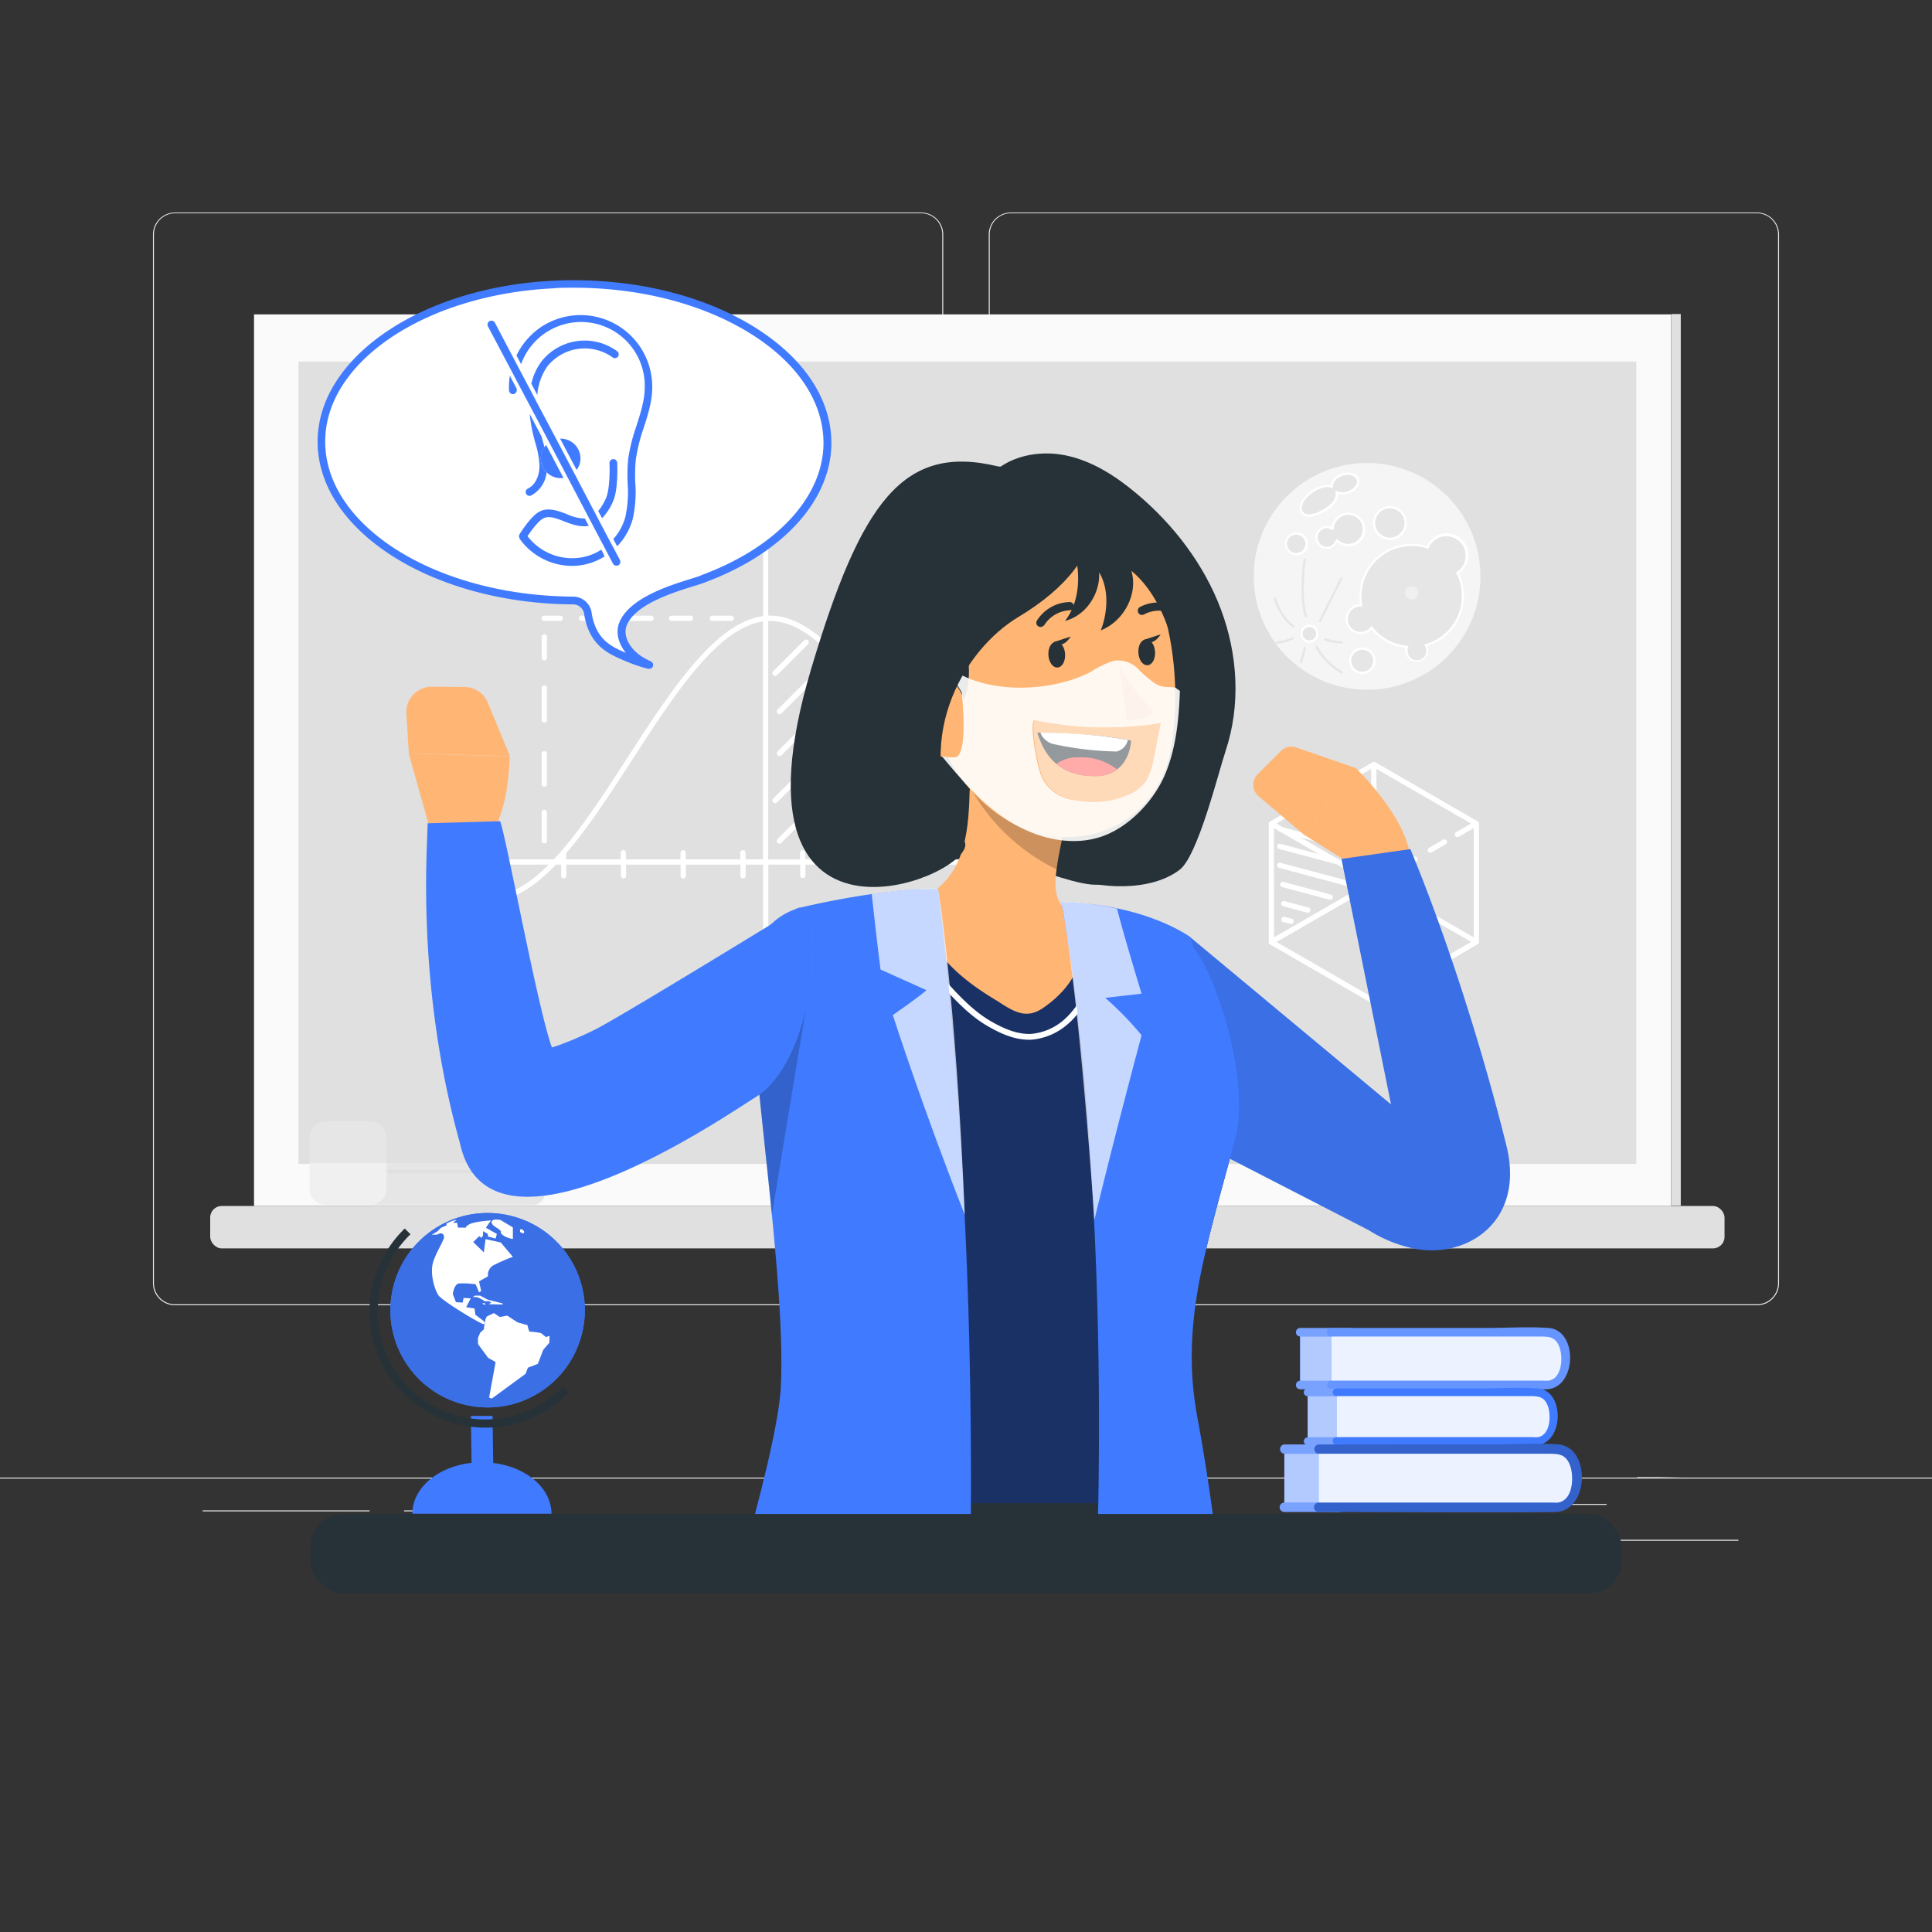 <svg xmlns="http://www.w3.org/2000/svg" viewBox="0 0 500 500"><rect x="0" y="0" width="500" height="500" fill="#333333" stroke="none"/><g id="freepik--background-complete--inject-17"><path d="M238.4,337.8H45.3a5.71,5.71,0,0,1-5.71-5.71V60.66A5.71,5.71,0,0,1,45.3,55H238.4a5.71,5.71,0,0,1,5.71,5.71V332.09A5.71,5.71,0,0,1,238.4,337.8ZM45.3,55.2a5.47,5.47,0,0,0-5.46,5.46V332.09a5.47,5.47,0,0,0,5.46,5.46H238.4a5.47,5.47,0,0,0,5.46-5.46V60.66a5.47,5.47,0,0,0-5.46-5.46Z" style="fill:#ebebeb"></path><path d="M454.7,337.8H261.6a5.71,5.71,0,0,1-5.71-5.71V60.66A5.71,5.71,0,0,1,261.6,55H454.7a5.71,5.71,0,0,1,5.71,5.71V332.09A5.71,5.71,0,0,1,454.7,337.8ZM261.6,55.2a5.47,5.47,0,0,0-5.46,5.46V332.09a5.47,5.47,0,0,0,5.46,5.46H454.7a5.47,5.47,0,0,0,5.46-5.46V60.66a5.47,5.47,0,0,0-5.46-5.46Z" style="fill:#ebebeb"></path><rect x="416.78" y="398.49" width="33.12" height="0.25" style="fill:#ebebeb"></rect><rect x="322.53" y="401.21" width="8.69" height="0.25" style="fill:#ebebeb"></rect><rect x="396.59" y="389.21" width="19.19" height="0.25" style="fill:#ebebeb"></rect><rect x="52.46" y="390.89" width="43.19" height="0.25" style="fill:#ebebeb"></rect><rect x="104.56" y="390.89" width="6.33" height="0.25" style="fill:#ebebeb"></rect><rect x="131.47" y="395.11" width="93.68" height="0.25" style="fill:#ebebeb"></rect><rect y="382.4" width="500" height="0.25" style="fill:#ebebeb"></rect><path d="M435.78,382.26h2.32v0Z" style="fill:#f5f5f5"></path><path d="M423.69,382.29l12.09,0c-4,.05-8.22.16-12.09.18Z" style="fill:#f5f5f5"></path><rect x="54.4" y="312.11" width="391.91" height="10.97" rx="2.98" style="fill:#e0e0e0"></rect><rect x="432.56" y="81.27" width="2.42" height="230.75" style="fill:#e0e0e0"></rect><rect x="75.53" y="91.38" width="1.99" height="207.64" style="fill:#e0e0e0"></rect><rect x="65.74" y="81.36" width="366.78" height="230.75" style="fill:#fafafa"></rect><rect x="77.24" y="93.58" width="346.24" height="207.64" style="fill:#e0e0e0"></rect><path d="M271.87,231.88c-5.18,0-10.24-3.16-15.21-8.12h15.21a.68.68,0,0,0,0-1.36H255.33l-.5-.54v-1.23a.67.67,0,0,0-.68-.68.68.68,0,0,0-.64.44c-5.9-6.76-11.67-15.69-17.35-24.48-11.62-18-23.65-36.58-36.85-36.58l-.5,0V130l4.31,6.62a.68.68,0,0,0,.57.31.7.7,0,0,0,.37-.11.68.68,0,0,0,.2-.95l-5.56-8.55a.7.7,0,0,0-1.14,0L192,135.84a.68.68,0,0,0,.2.95.7.7,0,0,0,1-.2l4.3-6.62v29.49c-12.47,1.64-23.91,19.32-35,36.45-6.26,9.69-12.63,19.54-19.17,26.49H131.07v-1.77a.69.69,0,0,0-1.37,0v1.77h-5.3a.68.68,0,1,0,0,1.36h5.3v2.81a.69.69,0,1,0,1.37,0v-2.81H142c-5,5-10,8.12-15.21,8.12a.67.67,0,0,0-.68.68.68.68,0,0,0,.68.69c5.91,0,11.59-3.75,17.1-9.49h1.31v2.81a.69.69,0,1,0,1.37,0v-2.81h14.1v2.81a.69.69,0,1,0,1.37,0v-2.81h14.1v2.81a.69.69,0,1,0,1.37,0v-2.81h14.1v2.81a.69.69,0,1,0,1.37,0v-2.81h4.5V240.3a.68.68,0,0,0,1.36,0V223.76h8.25v2.81a.68.68,0,1,0,1.36,0v-2.81h14.11v2.81a.68.68,0,1,0,1.36,0v-2.81H238v2.81a.68.68,0,1,0,1.36,0v-2.81h14.11v2.81a.68.68,0,1,0,1.36,0v-2.73c5.49,5.7,11.15,9.41,17,9.41a.69.69,0,0,0,.68-.69A.68.68,0,0,0,271.87,231.88ZM145.14,222.4l0,0v0Zm47.81,0v-1.77a.69.69,0,0,0-1.37,0v1.77h-14.1v-1.77a.69.69,0,0,0-1.37,0v1.77H162v-1.77a.69.69,0,0,0-1.37,0v1.77h-14.1v-1.59c5.84-6.78,11.5-15.54,17.07-24.15,10.86-16.8,22.07-34.13,33.84-35.82V222.4Zm46.41,0v-1.77a.68.68,0,0,0-1.36,0v1.77H223.89v-1.77a.65.65,0,0,0-.3-.55.8.8,0,0,0,.37-.18l12.25-12.26a.68.68,0,1,0-1-1L223,218.93a.68.68,0,0,0,0,1,1.05,1.05,0,0,0,.11.07.66.66,0,0,0-.57.66v1.77H208.42v-1.77a.68.68,0,0,0-1.36,0v1.77h-8.25V160.72l.5,0c12.46,0,24.28,18.29,35.71,36,6,9.29,12.12,18.74,18.45,25.71v0Z" style="fill:#fff"></path><path d="M173.8,160.69h4.92a.68.68,0,0,0,0-1.36H173.8a.68.68,0,1,0,0,1.36Z" style="fill:#fff"></path><path d="M184.36,160.69h4.91a.68.68,0,1,0,0-1.36h-4.91a.68.68,0,1,0,0,1.36Z" style="fill:#fff"></path><path d="M163,160.69h5.51a.68.68,0,0,0,0-1.36H163a.68.68,0,1,0,0,1.36Z" style="fill:#fff"></path><path d="M150.52,160.69H157a.68.68,0,0,0,0-1.36h-6.49a.68.68,0,1,0,0,1.36Z" style="fill:#fff"></path><path d="M140.86,160.69H145a.68.68,0,0,0,0-1.36h-4.17a.68.68,0,1,0,0,1.36Z" style="fill:#fff"></path><path d="M140.86,170.9a.68.68,0,0,0,.69-.68v-5.47a.69.69,0,0,0-1.37,0v5.47A.68.68,0,0,0,140.86,170.9Z" style="fill:#fff"></path><path d="M140.86,187a.69.69,0,0,0,.69-.69V178a.69.69,0,0,0-1.37,0v8.34A.69.69,0,0,0,140.86,187Z" style="fill:#fff"></path><path d="M140.86,203.61a.68.68,0,0,0,.69-.68V195a.69.69,0,0,0-1.37,0v7.94A.68.68,0,0,0,140.86,203.61Z" style="fill:#fff"></path><path d="M140.86,218.27a.68.68,0,0,0,.69-.68V210.2a.69.69,0,0,0-1.37,0v7.39A.68.68,0,0,0,140.86,218.27Z" style="fill:#fff"></path><path d="M228.18,191.16a.67.67,0,0,0-1,0l-25.95,26a.67.67,0,0,0,0,1,.63.63,0,0,0,.48.2.65.65,0,0,0,.48-.2l26-25.95A.67.67,0,0,0,228.18,191.16Z" style="fill:#fff"></path><path d="M222.78,186a.68.68,0,0,0,0-1,.7.7,0,0,0-1,0l-21.67,21.67a.7.7,0,0,0,0,1,.71.71,0,0,0,.49.2.69.69,0,0,0,.48-.2Z" style="fill:#fff"></path><path d="M201.27,195.47a.63.63,0,0,0,.48.2.65.65,0,0,0,.48-.2L219.5,178.2a.68.68,0,0,0-1-1l-17.27,17.27A.67.67,0,0,0,201.27,195.47Z" style="fill:#fff"></path><path d="M201.27,184.64a.67.67,0,0,0,.48.2.69.69,0,0,0,.48-.2l12.29-12.29a.68.68,0,1,0-1-1l-12.29,12.29A.68.68,0,0,0,201.27,184.64Z" style="fill:#fff"></path><path d="M200.63,174.92a.69.69,0,0,0,.48-.2l8-8a.69.69,0,0,0-1-1l-8,8a.7.7,0,0,0,0,1A.71.71,0,0,0,200.63,174.92Z" style="fill:#fff"></path><path d="M231.46,199.14l-21.15,21.15a.68.68,0,0,0,0,1,.69.69,0,0,0,.48.2.71.71,0,0,0,.49-.2l21.14-21.15a.68.68,0,0,0,0-1A.67.67,0,0,0,231.46,199.14Z" style="fill:#fff"></path><path d="M241.26,212.85a.67.67,0,0,0-1,0l-7.3,7.3a.67.67,0,0,0,0,1,.69.69,0,0,0,.48.2.67.67,0,0,0,.48-.2l7.3-7.3A.67.67,0,0,0,241.26,212.85Z" style="fill:#fff"></path><path d="M382.43,244.36a.68.68,0,0,0,.34-.59V213.13s0,0,0,0a.84.84,0,0,0-.08-.31.72.72,0,0,0-.23-.23s0,0,0,0l-26.54-15.32a.71.71,0,0,0-.69,0l-26.53,15.33a.68.68,0,0,0-.34.59v30.64a.56.56,0,0,0,.09.34.6.6,0,0,0,.25.25l26.53,15.32h0a.55.55,0,0,0,.31.08h.11l.14,0,.09,0h0Zm-52.05-.58,24.49-14.14v3.62a.64.64,0,0,0,.09.34.67.67,0,0,0,.59.34.69.69,0,0,0,.69-.68v-3.62l16.31,9.41,8.19,4.72-24.49,14.15V254a.67.67,0,0,0-.68-.68.68.68,0,0,0-.69.68v3.93l-7.7-4.45Zm-.69-24.27v-5.19l1.19.69a.65.65,0,0,0,.41.31l.25.07,9.84,5.68-10-2.69a.68.68,0,0,0-.83.49.72.72,0,0,0,.06.52.67.67,0,0,0,.42.31l14.95,4,8.23,4.75L329.7,242.6Zm46.92-3.22a.67.67,0,0,0,.93.25l3.86-2.23v28.28l-24.49-14.13,2.51-1.46a.68.68,0,0,0-.68-1.18l-2.52,1.45V199l24.49,14.13-3.86,2.23A.68.68,0,0,0,376.61,216.29Zm-21.75-8.5v19.48l-3.82-2.2,1.53.41a.68.68,0,1,0,.35-1.32l-6.45-1.73-9.84-5.68,16.23,4.35a.68.68,0,1,0,.35-1.32l-21.15-5.66-1.69-1L354.86,199Z" style="fill:#fff"></path><path d="M366.79,222a.7.7,0,0,0-.93-.25l-4,2.32a.69.69,0,0,0-.25.94.7.7,0,0,0,.93.25l4-2.32A.69.69,0,0,0,366.79,222Z" style="fill:#fff"></path><path d="M369.84,219.41a.69.69,0,0,0-.25.94.7.7,0,0,0,.93.25l3.64-2.11a.68.68,0,1,0-.68-1.18Z" style="fill:#fff"></path><path d="M356.24,249.36v-3.91a.69.69,0,0,0-1.37,0v3.91a.75.75,0,0,0,.09.34.68.68,0,0,0,1.28-.34Z" style="fill:#fff"></path><path d="M356.24,241.38v-4.13a.69.69,0,0,0-1.37,0v4.12a.67.67,0,0,0,.09.34.69.69,0,0,0,1.28-.34Z" style="fill:#fff"></path><path d="M349.94,203.12a.67.67,0,0,0,.41.32l2.73.73a.68.68,0,0,0,.36-1.32l-2.74-.73a.68.68,0,0,0-.83.49A.65.65,0,0,0,349.94,203.12Z" style="fill:#fff"></path><path d="M334.32,237.78l-1.86-.5a.7.7,0,0,0-.84.49.78.78,0,0,0,.07.52.7.7,0,0,0,.42.31l1.86.5a.68.68,0,1,0,.35-1.32Z" style="fill:#fff"></path><path d="M345.22,205.46a.71.71,0,0,0,.07.52.69.69,0,0,0,.42.32l6.23,1.67a.68.68,0,1,0,.36-1.32L346.06,205A.69.69,0,0,0,345.22,205.46Z" style="fill:#fff"></path><path d="M339.13,235.7a.67.67,0,0,0-.48-.83l-6.24-1.67a.69.69,0,0,0-.84.48.77.77,0,0,0,.07.52.72.72,0,0,0,.42.32l6.23,1.67A.69.69,0,0,0,339.13,235.7Z" style="fill:#fff"></path><path d="M340.5,208.19a.77.77,0,0,0,.07.52.72.72,0,0,0,.42.32l11.61,3.1a.68.68,0,0,0,.84-.48.7.7,0,0,0-.49-.84l-11.61-3.1A.68.68,0,0,0,340.5,208.19Z" style="fill:#fff"></path><path d="M335.23,211.24a.65.65,0,0,0,.07.51.66.66,0,0,0,.41.32l17.2,4.61a.69.69,0,0,0,.84-.49.68.68,0,0,0-.48-.83l-17.2-4.61A.69.69,0,0,0,335.23,211.24Z" style="fill:#fff"></path><path d="M344.91,232.36a.67.67,0,0,0-.48-.83l-12.24-3.28a.68.68,0,0,0-.84.48.67.67,0,0,0,.07.52.7.7,0,0,0,.41.32l12.25,3.27A.67.67,0,0,0,344.91,232.36Z" style="fill:#fff"></path><path d="M350.53,229.12a.68.68,0,0,0-.48-.84l-18.68-5a.68.68,0,0,0-.83.48.69.69,0,0,0,.48.84l18.67,5A.68.68,0,0,0,350.53,229.12Z" style="fill:#fff"></path><circle cx="355.98" cy="150.19" r="28.58" style="fill:#e0e0e0"></circle><path d="M324.46,149.16a29.34,29.34,0,1,0,29.34-29.33A29.35,29.35,0,0,0,324.46,149.16Zm24.44-21.73a4.17,4.17,0,0,1-3-.06c.46,2-1.55,3.86-3.45,4.9-2.46,1.34-5.23,1.89-5.76-.3-.32-1.33.67-3.2,3.18-4.91,1.36-.92,3.54-1.61,4.89-1.08-.21-1.22.9-2.58,2.6-3.15s3.64-.06,4.06,1.21S350.72,126.83,348.9,127.43Zm14.25,10.09a4.08,4.08,0,1,1-1.28-5.63A4.07,4.07,0,0,1,363.15,137.52ZM349.43,171a3.13,3.13,0,1,1,3.13,3.13A3.13,3.13,0,0,1,349.43,171Zm-.83-10.76a3.59,3.59,0,0,1,3.59-3.59h.15a13.26,13.26,0,0,1,17.15-15,5.32,5.32,0,1,1,7.69,6.59A13.25,13.25,0,0,1,369,167a2.75,2.75,0,0,1,.37,1.37,2.72,2.72,0,0,1-5.43,0,2.82,2.82,0,0,1,.16-.92,13.27,13.27,0,0,1-9.14-5,3.6,3.6,0,0,1-6.39-2.26Zm-7.88-20.91a2.68,2.68,0,0,1,4.17-2.46,4.08,4.08,0,1,1,1.09,3,2.69,2.69,0,0,1-5.26-.52ZM336.84,164a2,2,0,1,1,2,2A2,2,0,0,1,336.84,164Zm-4-22.94a2.69,2.69,0,1,1,2.9,2.44A2.68,2.68,0,0,1,332.88,141Z" style="fill:#f5f5f5"></path><path d="M336.84,164a2,2,0,1,0,2-2A2,2,0,0,0,336.84,164Z" style="fill:#e6e6e6"></path><path d="M336.54,164a2.33,2.33,0,1,1,2.33,2.33A2.33,2.33,0,0,1,336.54,164Zm.59,0a1.74,1.74,0,1,0,1.74-1.74A1.74,1.74,0,0,0,337.13,164Z" style="fill:#fff"></path><path d="M349.43,171a3.13,3.13,0,1,0,3.13-3.13A3.13,3.13,0,0,0,349.43,171Z" style="fill:#e6e6e6"></path><path d="M349.13,171a3.43,3.43,0,1,1,3.43,3.42A3.44,3.44,0,0,1,349.13,171Zm.59,0a2.84,2.84,0,1,0,2.84-2.84A2.84,2.84,0,0,0,349.72,171Z" style="fill:#fff"></path><path d="M357.53,138.8a4.08,4.08,0,1,0-1.29-5.62A4.07,4.07,0,0,0,357.53,138.8Z" style="fill:#e6e6e6"></path><path d="M357.37,139.05a4.37,4.37,0,0,1-1.38-6,4.38,4.38,0,1,1,4.68,6.59,4,4,0,0,1-1,.12A4.32,4.32,0,0,1,357.37,139.05Zm-.88-5.72a3.77,3.77,0,0,0,1.19,5.22h0a3.79,3.79,0,1,0-1.19-5.22Z" style="fill:#fff"></path><path d="M340.72,139.31a2.69,2.69,0,0,0,5.26.52,4.08,4.08,0,1,0-1.09-3,2.68,2.68,0,0,0-4.17,2.46Z" style="fill:#e6e6e6"></path><path d="M341.47,141.37a3,3,0,0,1-1.05-2,3,3,0,0,1,2.72-3.23,3.08,3.08,0,0,1,1.5.26,4.38,4.38,0,1,1,4.7,5,4.33,4.33,0,0,1-3.25-1.05,3,3,0,0,1-2.44,1.7h-.27A3,3,0,0,1,341.47,141.37Zm4.72-1.75a3.78,3.78,0,1,0,5.21-5.47,3.7,3.7,0,0,0-2.76-.88,3.8,3.8,0,0,0-3.46,3.59.27.27,0,0,1-.16.25.3.3,0,0,1-.3,0,2.39,2.39,0,0,0-3.71,2.2h0a2.41,2.41,0,0,0,.84,1.62,2.32,2.32,0,0,0,1.75.55,2.39,2.39,0,0,0,2.09-1.72.3.3,0,0,1,.22-.2H346A.27.27,0,0,1,346.19,139.62Z" style="fill:#fff"></path><path d="M332.88,141a2.69,2.69,0,1,0,2.44-2.91A2.69,2.69,0,0,0,332.88,141Z" style="fill:#e6e6e6"></path><path d="M332.58,141h0a3,3,0,1,1,3.23,2.72h-.25A3,3,0,0,1,332.58,141Zm2.77-2.64a2.38,2.38,0,1,0,.2,0ZM332.87,141h0Z" style="fill:#fff"></path><path d="M338,159.74l.09,0a.29.29,0,0,0,.18-.37c-1.63-4.8-.35-14.43-.34-14.52a.29.29,0,1,0-.58-.08c-.06.4-1.31,9.86.37,14.79A.29.29,0,0,0,338,159.74Z" style="fill:#e6e6e6"></path><path d="M334.69,162.4a.3.3,0,0,0,.24-.12.29.29,0,0,0-.06-.41,13.75,13.75,0,0,1-4.64-7.05.29.29,0,0,0-.37-.2.3.3,0,0,0-.19.37,14.26,14.26,0,0,0,4.84,7.35A.32.32,0,0,0,334.69,162.4Z" style="fill:#e6e6e6"></path><path d="M347.28,166.53a.3.3,0,0,0,.3-.28.3.3,0,0,0-.29-.31,16.43,16.43,0,0,1-4.19-.7.29.29,0,0,0-.37.2.29.29,0,0,0,.2.37,17.41,17.41,0,0,0,4.34.72Z" style="fill:#e6e6e6"></path><path d="M336.73,171.64a.29.29,0,0,0,.28-.22l1-3.68a.3.3,0,0,0-.57-.16l-1,3.69a.3.3,0,0,0,.21.36Z" style="fill:#e6e6e6"></path><path d="M330.43,166.57h0a11.38,11.38,0,0,0,4.33-1.15.3.3,0,0,0-.27-.53,10.61,10.61,0,0,1-4.1,1.09.29.29,0,0,0-.27.32A.29.29,0,0,0,330.43,166.57Z" style="fill:#e6e6e6"></path><path d="M341.65,161a.28.28,0,0,0,.26-.17c1.16-2.48,5.45-10.95,5.49-11a.29.29,0,0,0-.13-.4.31.31,0,0,0-.4.13c0,.09-4.33,8.56-5.49,11.05a.3.3,0,0,0,.14.4Z" style="fill:#e6e6e6"></path><path d="M347.22,174.33a.3.3,0,0,0,.26-.16.29.29,0,0,0-.11-.4,17.83,17.83,0,0,1-6.42-6.49.29.29,0,1,0-.51.29,18.38,18.38,0,0,0,6.64,6.72A.33.33,0,0,0,347.22,174.33Z" style="fill:#e6e6e6"></path><path d="M348.6,160.22a3.6,3.6,0,0,0,6.39,2.26,13.27,13.27,0,0,0,9.14,5,2.82,2.82,0,0,0-.16.92,2.72,2.72,0,0,0,5.43,0A2.75,2.75,0,0,0,369,167a13.25,13.25,0,0,0,8.15-18.74,5.32,5.32,0,1,0-7.69-6.59,13.26,13.26,0,0,0-17.15,15h-.15A3.59,3.59,0,0,0,348.6,160.22Zm0,0a3.6,3.6,0,0,0,6.39,2.26,13.27,13.27,0,0,0,9.14,5,2.82,2.82,0,0,0-.16.92,2.72,2.72,0,0,0,5.43,0A2.75,2.75,0,0,0,369,167a13.25,13.25,0,0,0,8.15-18.74,5.32,5.32,0,1,0-7.69-6.59,13.26,13.26,0,0,0-17.15,15h-.15A3.59,3.59,0,0,0,348.6,160.22Z" style="fill:#e6e6e6"></path><path d="M336.7,132c.53,2.19,3.3,1.64,5.76.3,1.9-1,3.91-2.86,3.45-4.9a4.17,4.17,0,0,0,3,.06c1.82-.6,3-2.12,2.53-3.39s-2.24-1.81-4.06-1.21-2.81,1.93-2.6,3.15c-1.35-.53-3.53.16-4.89,1.08C337.37,128.77,336.38,130.64,336.7,132Z" style="fill:#e6e6e6"></path><path d="M337.59,133.52a2.07,2.07,0,0,1-1.18-1.48h0c-.38-1.57.89-3.57,3.31-5.22a6.92,6.92,0,0,1,4.73-1.24,3.8,3.8,0,0,1,2.83-3,4.58,4.58,0,0,1,2.73-.1,2.42,2.42,0,0,1,1.71,1.5c.47,1.42-.76,3.11-2.73,3.76a4.63,4.63,0,0,1-2.72.11c.13,2.42-2.73,4.2-3.67,4.71a9.15,9.15,0,0,1-3.85,1.21A2.79,2.79,0,0,1,337.59,133.52ZM346,127.1a3.78,3.78,0,0,0,2.76.05c1.67-.55,2.72-1.91,2.35-3a1.81,1.81,0,0,0-1.31-1.11,4.06,4.06,0,0,0-2.38.09c-1.52.51-2.58,1.74-2.4,2.82a.28.28,0,0,1-.1.27.3.3,0,0,1-.3,0c-1.21-.47-3.3.17-4.61,1.06-2.64,1.8-3.31,3.55-3.06,4.59h0a1.46,1.46,0,0,0,.84,1.08c.94.42,2.62.05,4.49-1,.91-.5,3.82-2.29,3.31-4.58a.27.27,0,0,1,.1-.29.31.31,0,0,1,.18-.07A.28.28,0,0,1,346,127.1ZM336.69,132h0Z" style="fill:#fff"></path><path d="M363.67,168.36a2.84,2.84,0,0,1,.08-.66,13.65,13.65,0,0,1-5.58-2,13.13,13.13,0,0,1-3.19-2.79,3.89,3.89,0,1,1-3-6.59,13.55,13.55,0,0,1,17.33-15,5.62,5.62,0,1,1,8.24,7,13.55,13.55,0,0,1-8.11,18.82,3,3,0,1,1-5.78,1.19Zm5.1-1.22-.19-.33.36-.11a12.94,12.94,0,0,0,9.38-12.46,13.13,13.13,0,0,0-1.4-5.86l-.12-.24L377,148a5,5,0,1,0-7.27-6.23l-.11.25-.26-.08a13,13,0,0,0-17,12.3,13.22,13.22,0,0,0,.21,2.34l.07.35h-.51a3.3,3.3,0,1,0,2.57,5.36L355,162l.23.29a12.57,12.57,0,0,0,3.27,2.93,13.08,13.08,0,0,0,5.67,1.93l.37,0-.12.35a2.28,2.28,0,0,0-.14.82,2.42,2.42,0,1,0,4.83,0A2.35,2.35,0,0,0,368.77,167.14Z" style="fill:#fff"></path><path d="M364.39,154.87a1.71,1.71,0,0,1,.6-3.11,1.71,1.71,0,0,1,1.28.25,1.65,1.65,0,0,1,.74,1.08,1.67,1.67,0,0,1-.24,1.29,1.73,1.73,0,0,1-1.09.74,2.2,2.2,0,0,1-.36,0A1.65,1.65,0,0,1,364.39,154.87Z" style="fill:#f0f0f0"></path><path d="M275.86,218.49a.71.71,0,0,1-.31.43,1.21,1.21,0,0,1-.5.18.63.63,0,0,1-.42-.12,1.57,1.57,0,0,1-.31-.32,1.91,1.91,0,0,1-.28-.4,3.43,3.43,0,0,1-.19-.44c-.19-.47-.4-.94-.61-1.4s-.41-.93-.59-1.4a6.78,6.78,0,0,0-.8,1.07c-.23.37-.45.75-.67,1.14a3.94,3.94,0,0,1-.26.55,3.94,3.94,0,0,0-.26.55,1.07,1.07,0,0,0-.13.21l-.14.22a1.08,1.08,0,0,1-.16.2.53.53,0,0,1-.21.11.74.74,0,0,1-.39-.14,1,1,0,0,1-.29-.29,1.18,1.18,0,0,1-.16-.38,1.44,1.44,0,0,1,.06-.82,2.53,2.53,0,0,1,.18-.37,3.48,3.48,0,0,1,.22-.36c.08-.12.16-.23.23-.35l.6-.78.59-.78.41-.65c.13-.21.26-.43.38-.66-.17-.38-.34-.75-.53-1.12s-.35-.75-.51-1.13c-.07-.16-.13-.33-.2-.49s-.13-.33-.19-.49a4.37,4.37,0,0,1-.12-.52,2.33,2.33,0,0,1,0-.53.49.49,0,0,1,.08-.21.61.61,0,0,1,.17-.15.67.67,0,0,1,.21-.09.87.87,0,0,1,.22,0,1.48,1.48,0,0,1,.42,0,.47.47,0,0,1,.32.23,1.8,1.8,0,0,1,.17.34c.05.13.1.25.14.38.14.38.28.77.41,1.16s.26.77.4,1.16a5.24,5.24,0,0,0,.7-.87q.3-.47.57-1a4.25,4.25,0,0,1,.21-.43,4.25,4.25,0,0,0,.21-.43.66.66,0,0,0,.12-.17,1.74,1.74,0,0,1,.11-.18,1.12,1.12,0,0,1,.13-.16.52.52,0,0,1,.17-.12,1.11,1.11,0,0,1,.36.13,1.09,1.09,0,0,1,.29.23,1.12,1.12,0,0,1,.2.33,1,1,0,0,1,.07.38,3.9,3.9,0,0,1-.39,1,7.12,7.12,0,0,1-.6.94c-.23.3-.47.59-.72.88s-.49.57-.71.86c.2.33.39.67.56,1l.51,1c.15.32.3.64.45.94s.31.62.46.92a5.38,5.38,0,0,1,.24.55A1.59,1.59,0,0,1,275.86,218.49Z" style="fill:#fff"></path><path d="M209.21,118.34a1.61,1.61,0,0,1-.22.53c-.12.17-.22.34-.32.51l-.41.55-.39.55c-.32.47-.62.94-.92,1.43s-.56,1-.8,1.5a15.1,15.1,0,0,0-.65,1.56,13.25,13.25,0,0,0-.44,1.61L205,127a1.49,1.49,0,0,1-.15.4.65.65,0,0,1-.28.29.69.69,0,0,1-.39.08.46.46,0,0,1-.27-.08.41.41,0,0,1-.18-.19.82.82,0,0,1-.1-.26,1,1,0,0,1,0-.29c0-.26.06-.52.1-.78s.09-.52.15-.78.13-.52.21-.78a5.45,5.45,0,0,1,.3-.76,3.54,3.54,0,0,1-.49-.61,5,5,0,0,1-.34-.7,6.75,6.75,0,0,1-.25-.76c-.07-.26-.13-.52-.2-.78a14,14,0,0,1-.23-1.49,6.56,6.56,0,0,1,0-1.53l.06-.2a1.24,1.24,0,0,1,.1-.2.54.54,0,0,1,.15-.15.26.26,0,0,1,.19-.07.7.7,0,0,1,.32,0,.6.6,0,0,1,.25.13.58.58,0,0,1,.18.23.71.71,0,0,1,.09.28c0,.23,0,.46.07.69s.05.46.06.69.09.51.14.75.11.49.18.74a5.77,5.77,0,0,0,.22.74,6.51,6.51,0,0,0,.33.71c.28-.58.58-1.15.91-1.69s.65-1.1,1-1.65c.13-.24.27-.47.41-.7l.44-.69a.53.53,0,0,1,.24-.23.59.59,0,0,1,.32-.06.66.66,0,0,1,.32.13.88.88,0,0,1,.22.25,1.33,1.33,0,0,1,.12.32A1.45,1.45,0,0,1,209.21,118.34Z" style="fill:#fff"></path><path d="M141,301v7.59a3.12,3.12,0,0,1-3,3.24H84.68a2.11,2.11,0,0,1-2-2.19v-6.45a2.11,2.11,0,0,1,2-2.19Z" style="fill:#e6e6e6"></path><path d="M82.67,299.66v-8.24a1.24,1.24,0,0,1,1.19-1.29h52a5.44,5.44,0,0,1,5.2,5.64v3.89a1.25,1.25,0,0,1-1.19,1.29h-56A1.24,1.24,0,0,1,82.67,299.66Z" style="fill:#e0e0e0"></path><path d="M100,301v6.48a4.19,4.19,0,0,1-4,4.35H84.12a4.19,4.19,0,0,1-4-4.35V301Z" style="fill:#f0f0f0"></path><path d="M80.12,301v-6.47a4.19,4.19,0,0,1,4-4.35H96a4.19,4.19,0,0,1,4,4.35V301Z" style="fill:#e6e6e6"></path><rect x="100.4" y="302.71" width="40.61" height="0.92" style="fill:#e0e0e0"></rect></g><g id="freepik--Character--inject-17"><path d="M201.19,266.88c2.49,32.74,6,73.41,4.25,103.17l-.25,19h95.57s-.95-31.38,2.27-39.73c3.44-8.92,6.3-16.92,8.68-24.16,2.2-9.8,5.26-20.13,8.35-32,2.93-16.32-5.72-41.08-11-47.39a31.06,31.06,0,0,0-8.93-3.86c-3.17-.82-6.5-1.62-9.84-2.38-2.47-.57-5-1.1-7.41-1.49q-5-.85-10.11-1.58a311.75,311.75,0,0,0-33.29-2.8c-2.15-.12-4.3-.19-6.42-.23l-.53.07A31,31,0,0,0,201.1,264C201.09,265,201.11,265.93,201.19,266.88Z" style="fill:#407BFF"></path><g style="opacity:0.6"><path d="M201.19,266.88c2.49,32.74,6,73.41,4.25,103.17l-.25,19h95.57s-.95-31.38,2.27-39.73c3.44-8.92,6.3-16.92,8.68-24.16,2.2-9.8,5.26-20.13,8.35-32,2.93-16.32-5.72-41.08-11-47.39a31.06,31.06,0,0,0-8.93-3.86c-3.17-.82-6.5-1.62-9.84-2.38-2.47-.57-5-1.1-7.41-1.49q-5-.85-10.11-1.58a311.75,311.75,0,0,0-33.29-2.8c-2.15-.12-4.3-.19-6.42-.23l-.53.07A31,31,0,0,0,201.1,264C201.09,265,201.11,265.93,201.19,266.88Z"></path></g><path d="M266.29,269.08c-4,0-7.65-1.79-10.45-3.39-5.32-3-9.62-7.89-13.78-12.58l-1-1.12,1.12-1,1,1.12c4.08,4.6,8.3,9.36,13.4,12.27,2.79,1.59,6.48,3.38,10.32,3.19a14.88,14.88,0,0,0,8.89-4.05c2.19-2,4.35-5.42,6.09-8.19l.1-.16-.09-.07.77-1,1.22.86-.73,1.16c-1.79,2.86-4,6.41-6.36,8.51a16.38,16.38,0,0,1-9.81,4.44Z" style="fill:#fff"></path><path d="M301.11,391.49c.5,3.49,1.53,10.58,2.95,20.39H218.79a51.4,51.4,0,0,1,5.37-20.39c.43-.83.88-1.64,1.37-2.43h75.23Z" style="fill:#263238"></path><path d="M284.26,389.06a1.11,1.11,0,0,0,0,.13c-.05.29-.18,1.07-.37,2.3-.56,3.48-1.68,10.57-3.17,20.39H195.34a70,70,0,0,1,11.06-20.39c.68-.84,1.37-1.65,2.09-2.43Z" style="fill:#263238"></path><path d="M237.88,226.07c16.09-11.25,40.06,5.6,48.16,2.52,1.62-9.82,3.35-20-2.15-28.3s-14.83-14.15-24.77-14.71-20.19,4.53-25.12,13.17S231,218.92,237.88,226.07Z" style="fill:#263238"></path><path d="M256,123.3c4.8-5.25,12.69-6.87,19.67-5.47s13.16,5.43,18.59,10c9.5,8,17.33,18.22,21.71,29.87s5.16,24.79,1.23,36.59c-1.89,5.67-7.16,27.15-11.89,30.79-7.43,5.72-21,5.15-29.63,1.57S265.18,201,259.81,193.33c-7-10-19.48-35.37-11.56-56.14C252,127.29,256,123.3,256,123.3Z" style="fill:#263238"></path><path d="M270.1,260.76c-4.44,3.11-7.55,1.2-12.08-1.76-27.27-16.17-15.9-28.64-15.9-28.64,6.81-5.43,8.55-13.19,8.81-25.48a6.9,6.9,0,0,1,.14-1,7.9,7.9,0,0,1,2.2-4.14,8,8,0,0,1,11.31,0l12.51,6.2,0,0c0,.19-.07.38-.11.57-1.23,6.52-2.37,11.53-3.08,15.51-.09.49-.17,1-.25,1.45a.08.08,0,0,0,0,.07c-.08.5-.14,1-.21,1.48-.74,5.5-.13,8.63,3.24,11.23C278.83,237.93,285.05,250.26,270.1,260.76Z" style="fill:#ffb573"></path><path d="M277.1,205.91v0a1.27,1.27,0,0,0-.09.59c-1.23,6.52-2.37,11.53-3.08,15.51a10.22,10.22,0,0,0-.25,1.45.08.08,0,0,0,0,.07,13.41,13.41,0,0,0-.1,1.54.6.6,0,0,1-.11-.06,51.42,51.42,0,0,1-22.37-21.2l0-.08a8,8,0,0,1,13.51-4.13Z" style="opacity:0.2;isolation:isolate"></path><path d="M238.94,163.6c2.56,22.67,3.15,32.32,15.07,43.69,17.93,17.07,44.72,9.64,49-13.23,3.77-20.56-1-54.19-23.43-62.67S236.39,140.89,238.94,163.6Z" style="fill:#ffb573"></path><path d="M247.25,163.43c4.8,1.9,6,23.34-5,23.46S231.49,157.22,247.25,163.43Z" style="fill:#263238"></path><path d="M233.23,184.07a18.63,18.63,0,0,0,8.69,11c5.58,3.1,9.68-1.51,9.22-7.57-.44-5.53-3.8-13.59-9.93-14.2S231.58,178.38,233.23,184.07Z" style="fill:#ffb573"></path><path d="M289.58,172.06a56.67,56.67,0,0,0,9.06,12.1,8.5,8.5,0,0,1-7,2.21Z" style="fill:#ed893e"></path><path d="M271.32,169.47c.09,1.84,1.1,3.32,2.33,3.28s2.08-1.57,2-3.41-1.1-3.35-2.32-3.28S271.23,167.6,271.32,169.47Z" style="fill:#263238"></path><path d="M294.61,168.88c.08,1.84,1.09,3.32,2.32,3.28s2.09-1.55,2-3.41-1.1-3.33-2.33-3.28S294.51,167,294.61,168.88Z" style="fill:#263238"></path><path d="M296.07,165.59l4.31-1.42S298.3,167.71,296.07,165.59Z" style="fill:#263238"></path><path d="M269.86,162.08a.82.82,0,0,0,.43-.35,8.28,8.28,0,0,1,6.54-3.79,1.06,1.06,0,0,0,1.11-1v0a1.11,1.11,0,0,0-1.07-1.13,10.28,10.28,0,0,0-8.49,4.75,1.1,1.1,0,0,0,.29,1.51A1.06,1.06,0,0,0,269.86,162.08Z" style="fill:#263238"></path><path d="M305.12,158.77l.09-.18a1.09,1.09,0,0,0-.48-1.46,10.47,10.47,0,0,0-9.79,0,1.14,1.14,0,0,0-.33,1.51,1.1,1.1,0,0,0,1.47.37,8.34,8.34,0,0,1,7.8,0A1.06,1.06,0,0,0,305.12,158.77Z" style="fill:#263238"></path><path d="M272.8,166.15l4.31-1.42S275,168.29,272.8,166.15Z" style="fill:#263238"></path><path d="M292.72,191.68s-6.35-1.78-24.27-2.1c1.89,6.15,5.65,11.18,14.85,11.27S292.72,191.68,292.72,191.68Z" style="fill:#263238"></path><path d="M279.19,196a15,15,0,0,1,9.92,3.12,9,9,0,0,1-5.81,1.72,14.83,14.83,0,0,1-9.89-3.12A8.92,8.92,0,0,1,279.19,196Z" style="fill:#ff5652"></path><path d="M291.9,191.49a4,4,0,0,1-2.9,3,83.08,83.08,0,0,1-15.8-1.81,4.9,4.9,0,0,1-3.95-3.06A132.07,132.07,0,0,1,291.9,191.49Z" style="fill:#fff"></path><g id="freepik--Masker--inject-17"><path d="M304.14,177.93c-2.44-.21-3.68.09-5.65-1.37a29.19,29.19,0,0,1-4-3.5,7.18,7.18,0,0,0-6.4-2,24.94,24.94,0,0,0-5.63,2.71c-10.91,5.94-32.74,6.85-41.48-5.72,1.55,2.49,5.4,6.63,7.92,11.17,0,0,1.9,16.71-1.84,16.76a14.45,14.45,0,0,1-3.27-.23c5.4,6.5,10.61,12.6,17.79,17s16.32,6.52,24.21,3.5c6.81-2.61,13-9.25,15.8-16s3.5-14.15,3.77-21.44Zm-5.63,18.85a17.3,17.3,0,0,1-1.88,5.38,10.76,10.76,0,0,1-4.62,3.53c-4.73,2.28-10.47,2.17-15.61,1.05a10.57,10.57,0,0,1-6.57-5.17c-1.46-2.48-3.51-14.85-2.12-15.18a91.45,91.45,0,0,0,32.74.8C299.73,190.37,299.23,193.6,298.51,196.78Zm5.63-18.85c-2.44-.21-3.68.09-5.65-1.37a29.19,29.19,0,0,1-4-3.5,7.18,7.18,0,0,0-6.4-2,24.94,24.94,0,0,0-5.63,2.71c-10.91,5.94-32.74,6.85-41.48-5.72,1.55,2.49,5.4,6.63,7.92,11.17,0,0,1.9,16.71-1.84,16.76a14.45,14.45,0,0,1-3.27-.23c5.4,6.5,10.61,12.6,17.79,17s16.32,6.52,24.21,3.5c6.81-2.61,13-9.25,15.8-16s3.5-14.15,3.77-21.44Zm-5.63,18.85a17.3,17.3,0,0,1-1.88,5.38,10.76,10.76,0,0,1-4.62,3.53c-4.73,2.28-10.47,2.17-15.61,1.05a10.57,10.57,0,0,1-6.57-5.17c-1.46-2.48-3.51-14.85-2.12-15.18a91.45,91.45,0,0,0,32.74.8C299.73,190.37,299.23,193.6,298.51,196.78Z" style="fill:#fff;opacity:0.9"></path><path d="M300.65,187.19a91.68,91.68,0,0,1-32.74-.8c-1.38.34.65,12.7,2.11,15.17a10.64,10.64,0,0,0,6.58,5.18c5.14,1.12,10.87,1.24,15.61-1a10.94,10.94,0,0,0,4.62-3.54,17.06,17.06,0,0,0,1.87-5.37C299.43,193.6,299.93,190.38,300.65,187.19Z" style="fill:#fff;opacity:0.5"></path></g><path d="M353.77,226.21l-16-10,13-17.56s13.58,13.06,14.21,23.57Z" style="fill:#ffb573"></path><path d="M325.47,200.38l6-6a3.84,3.84,0,0,1,4-.92l15.31,5.27-13.05,17.53-12-10.2A3.84,3.84,0,0,1,325.47,200.38Z" style="fill:#ffb573"></path><path d="M310.1,295.66l44.12,22.7a35,35,0,0,0,12.11,4.84c13.26,2.49,28.35-7,23.56-26.56C386.56,283,377.53,250,365,219.75l-17.83,2.54L360,285.82l-52.14-43.41Z" style="fill:#407BFF"></path><g style="opacity:0.1"><path d="M310.1,295.66l44.12,22.7a35,35,0,0,0,12.11,4.84c13.26,2.49,28.35-7,23.56-26.56C386.56,283,377.53,250,365,219.75l-17.83,2.54L360,285.82l-52.14-43.41Z"></path></g><path d="M251.27,389.06c0,.8,0,1.62,0,2.43q0,10-.25,20.39H190.29c1.18-6.82,10.81-38.06,11.76-52.45.87-15.55-1.74-40.44-4.17-63.24-1.94-18.34-3.78-35.34-3.58-45a17.31,17.31,0,0,1,13.26-16.4c.77-.18,1.61-.38,2.53-.58,4.13-.9,9.71-2,15.5-2.82l1.62-.23,1.83-.24,2.87-.33a89.49,89.49,0,0,1,10.64-.55h.25a.36.36,0,0,1,0,.1s0,.11,0,.18c.07.5.22,1.69.45,3.53.38,3.15,1,8.2,1.65,15,1.47,14.58,3.4,37.1,4.74,65.59C250.71,336.08,251.38,361.27,251.27,389.06Z" style="fill:#407BFF"></path><polyline points="196.52 283.27 199.77 314.39 208.56 261.12 196.52 283.27" style="opacity:0.2"></polyline><path d="M320.07,293.18c-.74,2.81-1.46,5.53-2.19,8.18-2.31,8.54-4.49,16.33-6.17,23.81-3.17,14.05-4.58,27-1.82,41.71,1.47,7.9,2.78,16.22,3.93,24.61.93,6.8,1.75,13.64,2.49,20.39H283.68q.33-10.58.51-20.39c0-.77,0-1.54.05-2.3v-.13c.51-29.89-.15-55.8-1.31-77.43-1.38-25.87-3.49-45.63-5.24-58.81-.73-5.58-1.41-10-1.93-13.16,0-.13,0-.24-.06-.36-.05-.3-.1-.59-.14-.86s-.07-.41-.1-.59c-.06-.35-.12-.69-.18-1q-.25-1.51-.42-2.37c-.05-.3-.1-.52-.13-.69a0,0,0,0,0,0,0l0-.18,0-.14,1.82.07.42,0,.42,0c12.07.69,23.1,4,30.51,8.85.39.26.81,2.84,1.26,3.38C314.34,252.1,323,276.86,320.07,293.18Z" style="fill:#407BFF"></path><path d="M242.8,230s4.5,26.76,6.88,84.38c-10.83-27.45-18.62-51.67-18.62-51.67s6.7-4.65,8.71-6.45l-11.88-5.34c-.5-3.31-2.3-19.57-2.3-19.57C238.85,229.49,242.8,230,242.8,230Z" style="fill:#fff;opacity:0.7;isolation:isolate"></path><path d="M274.66,233.44s4.15,18.4,8.56,82.29c5.15-21.44,12.22-47.81,12.22-47.81a83.8,83.8,0,0,0-9.41-9.68l9.41-1.08s-5-16.37-6.33-22C279.8,233.13,274.66,233.44,274.66,233.44Z" style="fill:#fff;opacity:0.7;isolation:isolate"></path><path d="M275.24,134.37c1.7,4.28,3.29,8.67,3.69,13.25s-.48,9.45-3.31,13.07c5.4-1.36,9.13-7,8.84-12.56,2.59,4.26,2.24,10.36.43,15,5.88-2.3,9.73-9.34,7.91-15.39,4.48,3.66,7.53,9.21,9.46,14.67,1.94-12.57-5.34-26-16.74-31.65a9.81,9.81,0,0,0-5.75-1.31C277.79,129.77,274.5,132.51,275.24,134.37Z" style="fill:#263238"></path><path d="M258.3,120.71c31.45,2.78,30.93,23.56,5.3,38.94-14.23,8.48-28.75,32.45-14,58.09,4.71,8.17-64.15,37.53-39.68-44.61C222.85,129.82,233.75,114.75,258.3,120.71Z" style="fill:#263238"></path><path d="M127,216.74c3.95-7.81,4.49-13.19,4.94-21l-26.16-.76,5.81,20.71Z" style="fill:#ffb573"></path><path d="M105.81,194.94l26.16.76-5.73-13.85a6.57,6.57,0,0,0-6-4.06l-8.45-.06a6.57,6.57,0,0,0-6.61,7Z" style="fill:#ffb573"></path><g style="opacity:0.1;isolation:isolate"><path d="M153.86,266.52a94.4,94.4,0,0,1-9.29,4c-1.43.54-5.54,1.55-5.14,1.65l4.61,1.17c-2.82-.95-12.7-55.6-14.6-60.81l-18.77.53c-.08,6.56-3,42.15,8.38,82.87,7.79,35.16,69.15-7.47,76.29-11.84,17-10.44,18.12-53.69,10.65-48.81C206,235.27,160.34,263.33,153.86,266.52Z" style="fill:#fff"></path></g><path d="M153.86,266.52a94.4,94.4,0,0,1-9.29,4c-1.43.54-5.54,1.55-5.14,1.65l4.61,1.17c-2.82-.95-12.7-55.6-14.6-60.81l-18.77.53c-.08,6.56-3,42.15,8.38,82.87,7.79,35.16,69.15-7.47,76.29-11.84,17-10.44,18.12-53.69,10.65-48.81C206,235.27,160.34,263.33,153.86,266.52Z" style="fill:#407BFF"></path></g><g id="freepik--speech-bubble--inject-17"><path d="M143.76,73.59c-33.76,1.48-60.5,19-60.6,40.57-.1,22.57,29.19,41.07,65.3,41.24a3.9,3.9,0,0,1,3.7,3.55c1.26,7.41,5.67,9.31,9.55,11l.55.24a39.41,39.41,0,0,0,5.7,1.93,20.94,20.94,0,0,1-2.63-1.43c-3.13-2.06-5.53-5.92-4.07-9.32,2.49-5.83,12.46-8.92,17.81-10.59a31.29,31.29,0,0,0,3-1c19.75-7.31,32-20.71,32.08-35,.1-22.58-29.18-41.09-65.28-41.25C147.13,73.49,145.43,73.52,143.76,73.59Z" style="fill:#fff"></path><path d="M168,173.1a.73.73,0,0,1-.25,0,39.93,39.93,0,0,1-5.85-2l-.55-.23c-3.91-1.69-8.78-3.78-10.14-11.73a2.9,2.9,0,0,0-2.71-2.72c-36.67-.17-66.41-19.12-66.3-42.25.1-21.8,27.14-40.05,61.55-41.55h0c1.71-.08,3.43-.11,5.13-.1,17.65.08,34.25,4.47,46.75,12.37,12.65,8,19.58,18.61,19.53,29.89-.07,14.72-12.61,28.49-32.73,35.94-.51.23-1.48.54-3,1-5.19,1.61-14.87,4.62-17.18,10-1.24,2.9.92,6.26,3.7,8.09a20,20,0,0,0,2.5,1.36,1,1,0,0,1-.42,1.91ZM143.8,74.59c-33.35,1.46-59.55,18.84-59.64,39.57-.1,22,28.75,40.08,64.31,40.24a4.86,4.86,0,0,1,4.67,4.38c1.17,6.8,5.05,8.55,8.83,10.18-1.86-2.32-2.8-5.27-1.63-8,2.68-6.26,12.93-9.44,18.43-11.15,1.21-.38,2.36-.73,2.86-1,19.39-7.18,31.43-20.24,31.49-34.1,0-10.57-6.56-20.58-18.6-28.19-12.19-7.7-28.41-12-45.69-12.06-1.67,0-3.36,0-5,.09Zm0-1h0Z" style="fill:#407BFF"></path><path d="M168.8,100.2c0,3.7-1.15,7.23-2.25,10.65a44.81,44.81,0,0,0-2,8.07,43.09,43.09,0,0,0-.13,6.23,31.64,31.64,0,0,1-.7,9.28,16.3,16.3,0,0,1-4,6.95l-1-1.88a14,14,0,0,0,3.09-5.6,29.8,29.8,0,0,0,.63-8.71,44.23,44.23,0,0,1,.15-6.5,45.06,45.06,0,0,1,2.12-8.45c1.09-3.43,2.13-6.66,2.15-10a16.49,16.49,0,0,0-32-6L133.66,92a18.64,18.64,0,0,1,6.75-7.62A18.54,18.54,0,0,1,168.8,100.2Z" style="fill:#407BFF"></path><path d="M133.74,101a1,1,0,0,1-.94,1,1,1,0,0,1-1.06-.94,17.44,17.44,0,0,1,.21-3.82l1.78,3.37C133.73,100.81,133.73,100.92,133.74,101Z" style="fill:#407BFF"></path><path d="M159.94,92.28a1,1,0,0,1-1.4.22,12.37,12.37,0,0,0-16.85,2.28,14.62,14.62,0,0,0-2.63,7.45l-1.55-2.93h0a15.55,15.55,0,0,1,2.57-5.69,14.23,14.23,0,0,1,19.64-2.71A1,1,0,0,1,159.94,92.28Z" style="fill:#407BFF"></path><path d="M141.47,122.23a7.71,7.71,0,0,1-4,6,1,1,0,0,1-.43.1,1,1,0,0,1-.43-1.9c2.18-1,3.1-3.83,3-6.15a23.74,23.74,0,0,0-1.06-5.63c-.22-.79-.43-1.59-.62-2.38a39.74,39.74,0,0,1-.84-5.14l3.09,5.89h0c.09.37.19.73.29,1.09.14.53.29,1,.42,1.59h0a5.12,5.12,0,0,0,.56,6.55Z" style="fill:#407BFF"></path><path d="M141.62,120.19a10.33,10.33,0,0,1-.15,2,5.12,5.12,0,0,1-.56-6.55A20.5,20.5,0,0,1,141.62,120.19Z" style="fill:#407BFF"></path><path d="M156.48,144a16.2,16.2,0,0,1-5.7,2.21,15.65,15.65,0,0,1-2.73.24,16.71,16.71,0,0,1-13.42-6.81,1,1,0,0,1-.15-.31h0a1,1,0,0,1,0-1.1c.28-.46,2.85-4.55,5.05-5.78s4.77-.32,7.15.6a11.91,11.91,0,0,0,4.69,1.16l1,1.88c-2.25.42-4.5-.44-6.39-1.17-2.13-.83-4-1.54-5.46-.72-1.28.72-3.08,3.19-4,4.56a14.55,14.55,0,0,0,14,5.49,13.84,13.84,0,0,0,5.11-2Z" style="fill:#407BFF"></path><path d="M158.65,129.77a14.2,14.2,0,0,1-2.83,4.33l-1-1.85a14,14,0,0,0,2-3.3c1-2.26,1-7.31.91-9.07a1,1,0,0,1,2-.11C159.74,120.05,160.07,126.62,158.65,129.77Z" style="fill:#407BFF"></path><path d="M145.82,123.68a4.2,4.2,0,0,1-.72.06,5.12,5.12,0,0,1-5.12-5.12,5,5,0,0,1,.93-2.94h0a4.15,4.15,0,0,1,.43-.51Z" style="fill:#407BFF"></path><path d="M150.23,118.62a5.06,5.06,0,0,1-1,3l-4.27-8.1h.11A5.13,5.13,0,0,1,150.23,118.62Z" style="fill:#407BFF"></path><path d="M160,146.28a1,1,0,0,1-.46.11,1,1,0,0,1-.89-.53l-1.3-2.47-.94-1.79-3.07-5.84-.94-1.78-5.54-10.54-4.72-9-2.69-5.12h0L137,104.71l-3.18-6-1.52-2.89-6-11.35a1,1,0,0,1,.89-1.47,1,1,0,0,1,.88.54l5.07,9.64,1.26,2.4,2.81,5.32h0l1.75,3.34,5,9.43,4.62,8.77L154.11,133l.94,1.79,2.88,5.47,1,1.85,1.48,2.82A1,1,0,0,1,160,146.28Z" style="fill:#407BFF"></path><path d="M160,146.28a1,1,0,0,1-.46.11,1,1,0,0,1-.89-.53l-1.3-2.47-.94-1.79-3.07-5.84-.94-1.78-5.54-10.54-4.72-9-2.69-5.12h0L137,104.71l-3.18-6-1.52-2.89-6-11.35a1,1,0,0,1,.89-1.47,1,1,0,0,1,.88.54l5.07,9.64,1.26,2.4,2.81,5.32h0l1.75,3.34,5,9.43,4.62,8.77L154.11,133l.94,1.79,2.88,5.47,1,1.85,1.48,2.82A1,1,0,0,1,160,146.28Z" style="fill:#fff"></path><path d="M160,146.28a1,1,0,0,1-.46.11,1,1,0,0,1-.89-.53l-1.3-2.47-.94-1.79-3.07-5.84-.94-1.78-5.54-10.54-4.72-9-2.69-5.12h0L137,104.71l-3.18-6-1.52-2.89-6-11.35a1,1,0,0,1,.89-1.47,1,1,0,0,1,.88.54l5.07,9.64,1.26,2.4,2.81,5.32h0l1.75,3.34,5,9.43,4.62,8.77L154.11,133l.94,1.79,2.88,5.47,1,1.85,1.48,2.82A1,1,0,0,1,160,146.28Z" style="fill:#407BFF"></path></g><g id="freepik--Desk--inject-17"><rect x="80.33" y="391.81" width="339.33" height="20.55" rx="8.5" style="fill:#263238"></rect></g><g id="freepik--Books--inject-17"><path d="M336.49,345.88v11.46a1.1,1.1,0,0,0,0,2.2c4.37,0,8.74,0,13.11,0V343.68H336.49A1.1,1.1,0,0,0,336.49,345.88Z" style="fill:#407BFF"></path><path d="M336.49,345.88v11.46a1.1,1.1,0,0,0,0,2.2c4.37,0,8.74,0,13.11,0V343.68H336.49A1.1,1.1,0,0,0,336.49,345.88Z" style="fill:#fff;opacity:0.3"></path><rect x="336.49" y="345.89" width="10.19" height="11.45" style="fill:#407BFF"></rect><rect x="336.49" y="345.89" width="10.19" height="11.45" style="fill:#fff;opacity:0.6"></rect><path d="M344.54,344.78h56.24c2.42,0,4.39,3.06,4.39,6.83s-2,6.83-4.39,6.83H344.54Z" style="fill:#407BFF"></path><path d="M344.54,344.78h56.24c2.42,0,4.39,3.06,4.39,6.83s-2,6.83-4.39,6.83H344.54Z" style="fill:#fff;opacity:0.9"></path><path d="M344.54,359.54c11.56,0,44.06.21,55.62,0,7.92-.15,8.35-15.33.58-15.86-5.41-.37-11,0-16.41,0H344.54a1.1,1.1,0,0,0,0,2.2h53.8c2.53,0,4.35,0,5.33,3,.85,2.59.58,7.87-2.89,8.44a7.88,7.88,0,0,1-1.19,0h-55a1.1,1.1,0,0,0,0,2.2Z" style="fill:#407BFF"></path><g style="opacity:0.2"><path d="M344.54,359.54c11.56,0,44.06.21,55.62,0,7.92-.15,8.35-15.33.58-15.86-5.41-.37-11,0-16.41,0H344.54a1.1,1.1,0,0,0,0,2.2h53.8c2.53,0,4.35,0,5.33,3,.85,2.59.58,7.87-2.89,8.44a7.88,7.88,0,0,1-1.19,0h-55a1.1,1.1,0,0,0,0,2.2Z" style="fill:#fff"></path></g><path d="M338.44,361.35V372a1,1,0,0,0,0,2c4.05,0,8.1,0,12.15.05V359.32H338.44A1,1,0,0,0,338.44,361.35Z" style="fill:#407BFF"></path><path d="M338.44,361.35V372a1,1,0,0,0,0,2c4.05,0,8.1,0,12.15.05V359.32H338.44A1,1,0,0,0,338.44,361.35Z" style="fill:#fff;opacity:0.3"></path><rect x="338.44" y="361.36" width="9.44" height="10.6" style="fill:#407BFF"></rect><rect x="338.44" y="361.36" width="9.44" height="10.6" style="fill:#fff;opacity:0.6"></rect><path d="M345.9,360.33H398c2.25,0,4.07,2.84,4.07,6.33S400.23,373,398,373H345.9Z" style="fill:#407BFF"></path><path d="M345.9,360.33H398c2.25,0,4.07,2.84,4.07,6.33S400.23,373,398,373H345.9Z" style="fill:#fff;opacity:0.9"></path><path d="M345.9,374c10.71,0,40.81.19,51.51,0,7.34-.13,7.73-14.19.54-14.68-5-.35-10.17,0-15.2,0H345.9a1,1,0,0,0,0,2h49.82c2.35,0,4,0,4.94,2.8.78,2.4.54,7.29-2.68,7.82a6.73,6.73,0,0,1-1.1,0h-51a1,1,0,0,0,0,2Z" style="fill:#407BFF"></path><path d="M332.39,376.23v12.64a1.21,1.21,0,0,0,0,2.42c4.81,0,9.63,0,14.45.06V373.82H332.39A1.21,1.21,0,0,0,332.39,376.23Z" style="fill:#407BFF"></path><path d="M332.39,376.23v12.64a1.21,1.21,0,0,0,0,2.42c4.81,0,9.63,0,14.45.06V373.82H332.39A1.21,1.21,0,0,0,332.39,376.23Z" style="fill:#fff;opacity:0.3"></path><rect x="332.39" y="376.25" width="11.23" height="12.62" style="fill:#407BFF"></rect><rect x="332.39" y="376.25" width="11.23" height="12.62" style="fill:#fff;opacity:0.6"></rect><path d="M341.26,375h62c2.68,0,4.85,3.37,4.85,7.52s-2.17,7.53-4.85,7.53h-62Z" style="fill:#407BFF"></path><path d="M341.26,375h62c2.68,0,4.85,3.37,4.85,7.52s-2.17,7.53-4.85,7.53h-62Z" style="fill:#fff;opacity:0.9"></path><path d="M341.26,391.29c12.75,0,48.57.23,61.31,0,8.73-.16,9.2-16.89.63-17.47-6-.41-12.1,0-18.08,0H341.26a1.21,1.21,0,0,0,0,2.41h59.29c2.8,0,4.8,0,5.88,3.33.93,2.86.64,8.68-3.19,9.31a8.18,8.18,0,0,1-1.31,0H341.26a1.21,1.21,0,0,0,0,2.42Z" style="fill:#407BFF"></path><g style="opacity:0.2"><path d="M341.26,391.29c12.75,0,48.57.23,61.31,0,8.73-.16,9.2-16.89.63-17.47-6-.41-12.1,0-18.08,0H341.26a1.21,1.21,0,0,0,0,2.41h59.29c2.8,0,4.8,0,5.88,3.33.93,2.86.64,8.68-3.19,9.31a8.18,8.18,0,0,1-1.31,0H341.26a1.21,1.21,0,0,0,0,2.42Z"></path></g></g><g id="freepik--earth-globe--inject-17"><polygon points="122.05 379.77 127.66 379.77 127.47 366.44 121.86 366.44 122.05 379.77" style="fill:#407BFF"></polygon><path d="M106.72,391.75c0-7.35,8-13.31,18-13.31s18,6,18,13.31Z" style="fill:#407BFF"></path><path d="M125.62,369a29.32,29.32,0,0,0,20.87-8.65l-.82-.82a28.36,28.36,0,0,1-40.11-40.1l-.82-.83A29.53,29.53,0,0,0,125.62,369Z" style="fill:#263238"></path><path d="M125.62,369.47a30,30,0,0,1-21.21-51.2l.33-.34,1.49,1.49-.33.34a27.88,27.88,0,1,0,39.43,39.43l.34-.33,1.49,1.49-.34.34A29.79,29.79,0,0,1,125.62,369.47Zm-20.87-50.19a29,29,0,0,0,41.06,41.07l-.14-.15a28.83,28.83,0,0,1-40.77-40.77Z" style="fill:#263238"></path><circle cx="126.19" cy="339.09" r="25.16" transform="translate(-159.43 116.99) rotate(-31.72)" style="fill:#407BFF"></circle><circle cx="126.19" cy="339.09" r="25.16" transform="translate(-159.43 116.99) rotate(-31.72)" style="fill:#407BFF"></circle><circle cx="126.19" cy="339.09" r="25.16" transform="translate(-159.43 116.99) rotate(-31.72)" style="opacity:0.1"></circle><path d="M129.56,315.75l3.17,1.9v3s-2.41-.33-3.17-1.64c0,0,.65-.28-1.21-1.39S126.93,315.19,129.56,315.75Z" style="fill:#fff"></path><path d="M127.81,339.82l-1.83.88s-.54,1.06-.43,1-.41,2.19-.3,2.22-1,1-1,1l-.55,1.35v1.57l2.63,3.57,1.93,1.09-1.68,9.19.69.26,8.76-6.42.58-1.57,2.59-1,1.38-3.61,1.57-1.82s.15-1.83,0-1.79l-.84.29L140,345a18.32,18.32,0,0,0-2.92-.37c-.14.15-.58-1.69-.58-1.69l-2.55-.71-2.67-1.75-1.93.36Z" style="fill:#fff"></path><path d="M122.84,335.31h1.41l2,1.05,3.74.94.18.3-3.71-.06.68-.43-.55-.35-1.49,0,.18-.18-1.55-.79s-1-.23-1-.12l-.4.05Z" style="fill:#fff"></path><polygon points="125.74 337.6 125.4 337.27 124.84 337.29 125.07 337.6 125.74 337.6" style="fill:#fff"></polygon><polygon points="135.14 318.15 134.59 318.15 134.59 318.82 135.14 319.15 135.63 319.15 135.63 318.65 135.14 318.15" style="fill:#fff"></polygon><path d="M132.73,325.27a44.23,44.23,0,0,0-5.25,2.3,3,3,0,0,0-1.19,2.75l-2.31,1.3.54,2.51-.54.33-.88-2.08a21.89,21.89,0,0,0-4.34-.22c-1.28.22-1.57,2.74-1.57,2.74L118,337l1.75.11.22-1.21,1.86.11-1.2,2.3,2.18.33.22,1.61,2.19,1.67s.44.55,0,.77-10.83-6-11.81-7.55-2.25-5.74-1.26-8.7c.8-2.4,2.28-4.62,2.75-6.07h0s0,0,0-.05h0a.56.56,0,0,0,0-.12.88.88,0,0,0-.68-1c-.38-.11-1.09.33-1.09.33h-1.4l1.45-.83.6-.64.39-.34,1.42-.6-.06-.44a8.05,8.05,0,0,1,2.68-1l-1,.79h1.1l.22,1.24h2.19s-.55-.14.76-.87,5.58-1,5.58-1l-1.31,1.9,2.84,1.61-.33,1.2-2-.55v-.65l-1.22-.74L125,319.8l-.44.55-.54-.44-1.54,1.53,2.74,2.68.44-3.44,3.94.87Z" style="fill:#fff"></path></g></svg>